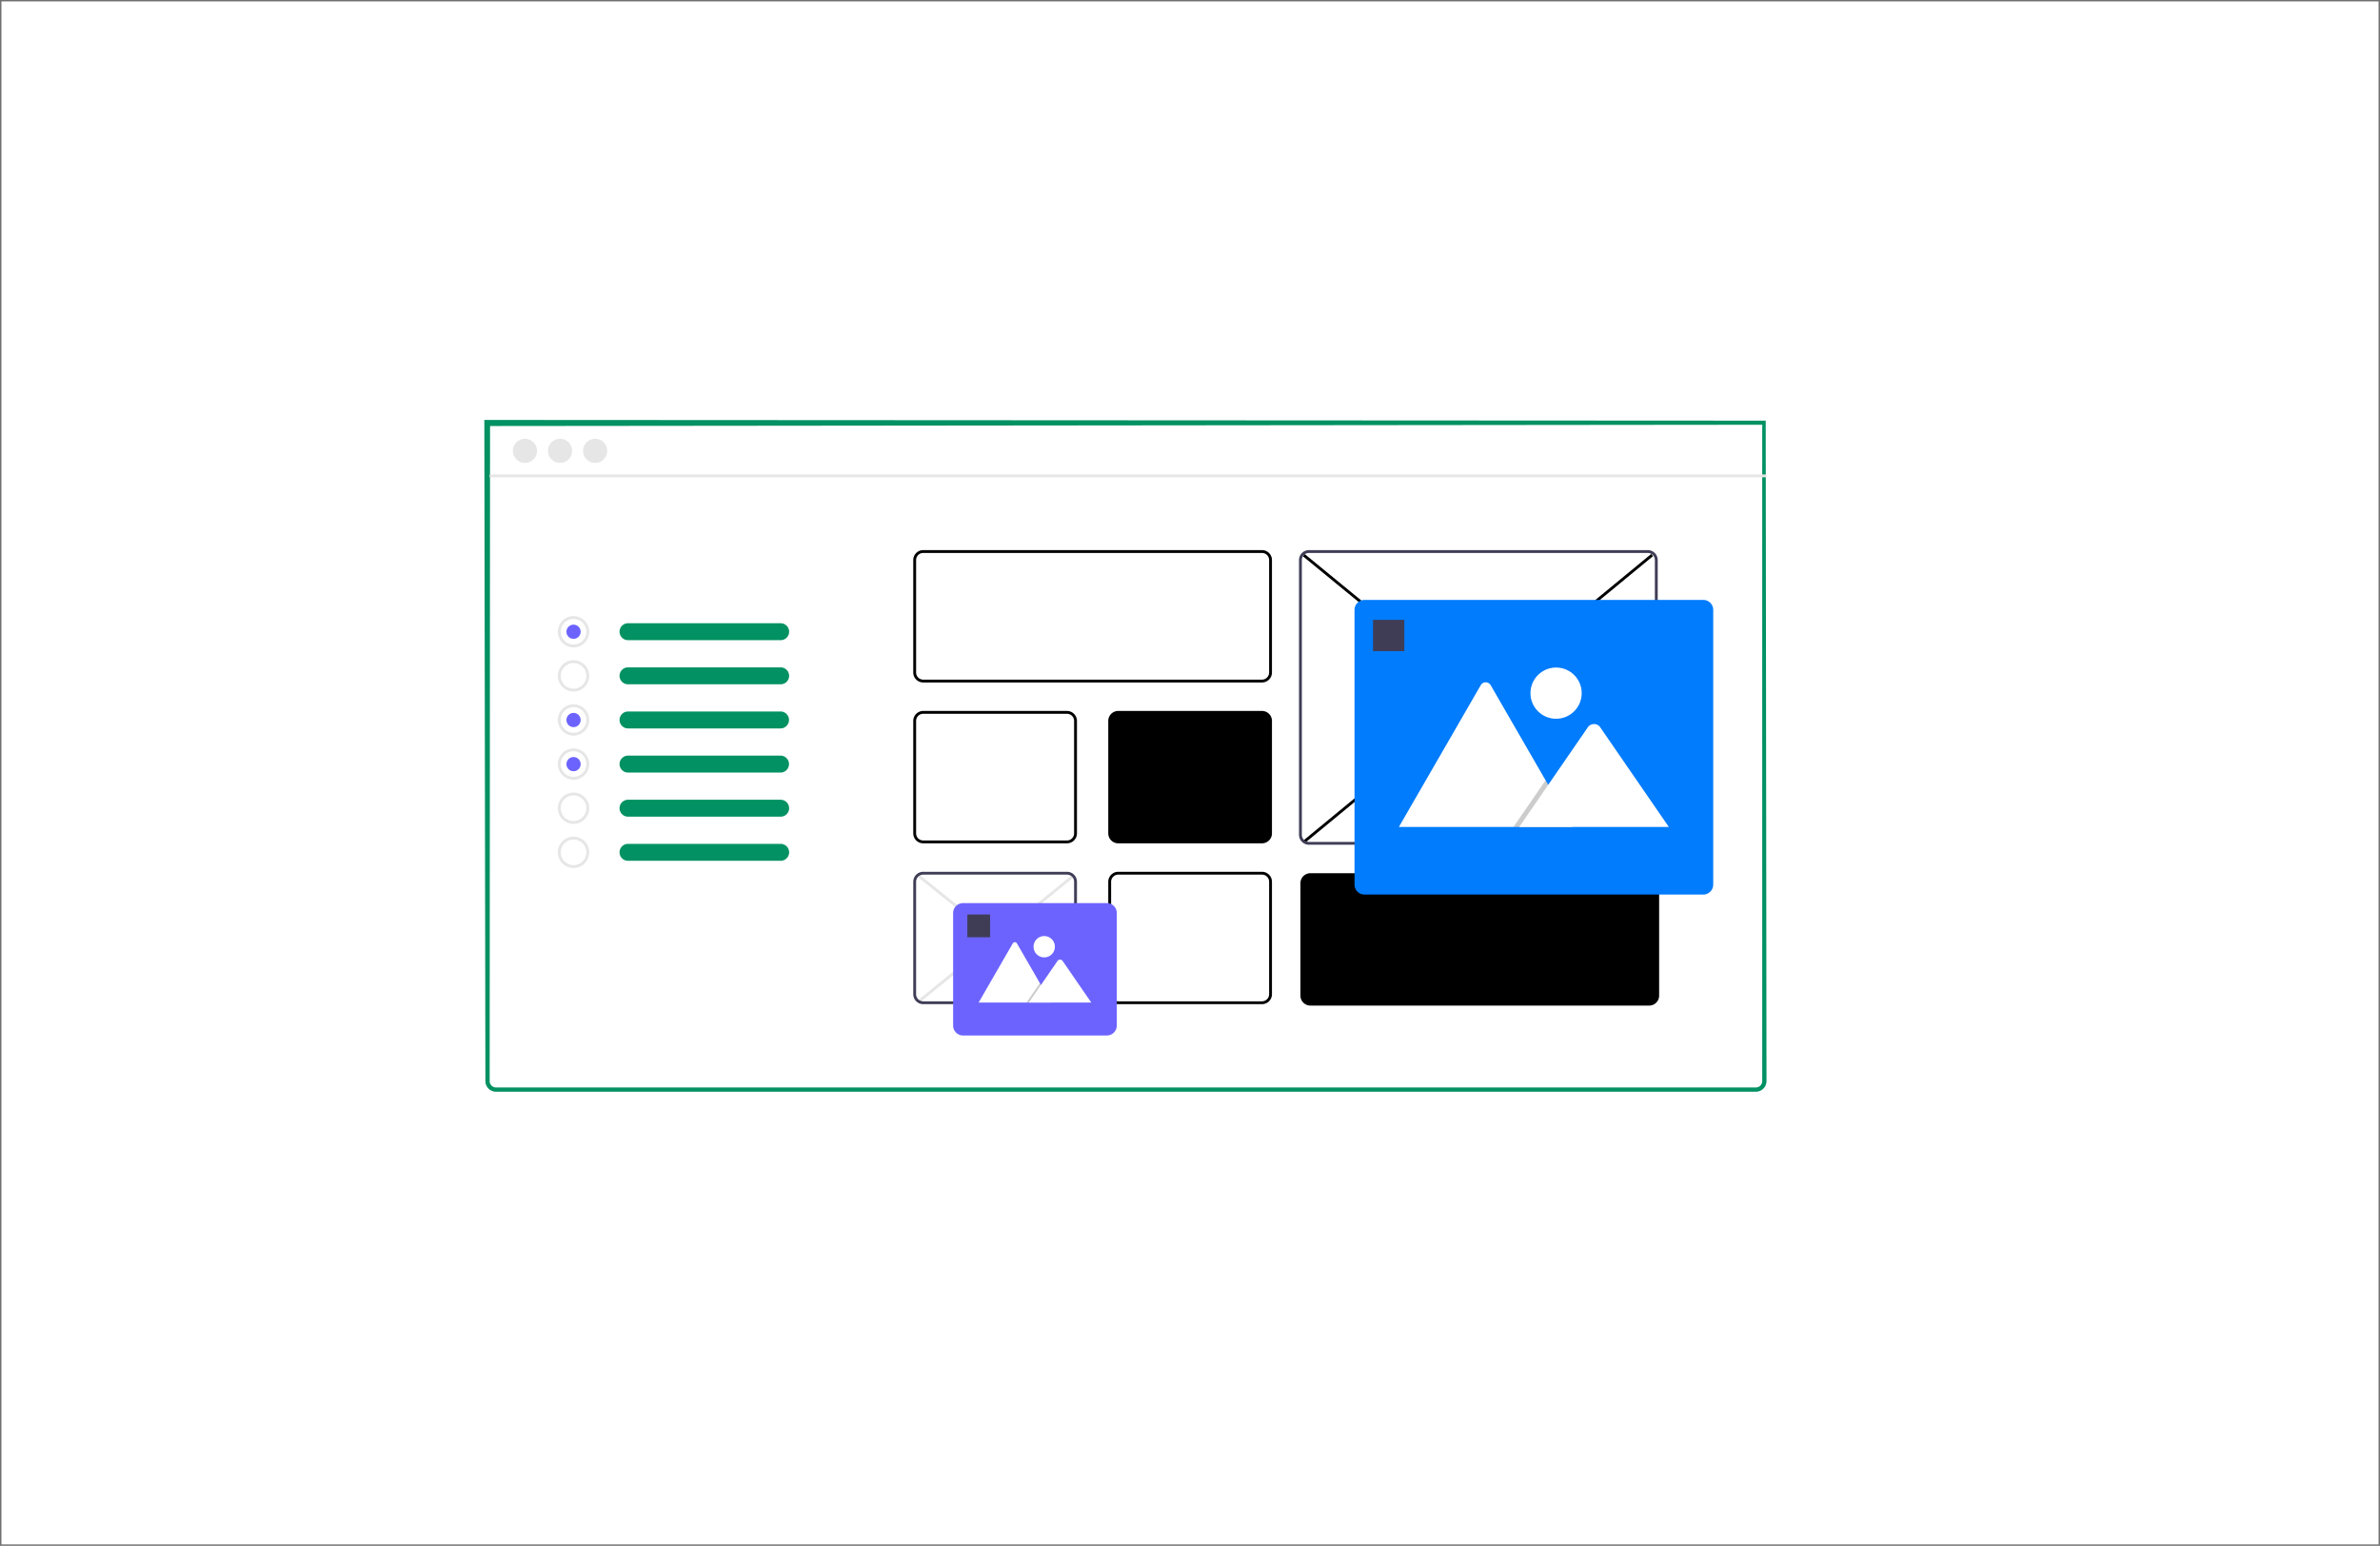 <svg xmlns="http://www.w3.org/2000/svg" width="1672" height="1086" viewBox="0 0 1672 1086">
  <g id="Group_18" data-name="Group 18" transform="translate(3956 -12941)">
    <g id="Rectangle_52" data-name="Rectangle 52" transform="translate(-3956 12941)" fill="#fff" stroke="#707070" stroke-width="1">
      <rect width="1672" height="1086" stroke="none"/>
      <rect x="0.5" y="0.5" width="1671" height="1085" fill="none"/>
    </g>
    <rect id="Rectangle_53" data-name="Rectangle 53" width="1.999" height="138.039" transform="matrix(0.626, -0.78, 0.78, 0.626, -3311.083, 13557.282)" fill="#e6e6e6"/>
    <rect id="Rectangle_54" data-name="Rectangle 54" width="138.691" height="2.001" transform="translate(-3311.095 13643.683) rotate(-39.097)" fill="#e6e6e6"/>
    <rect id="Rectangle_55" data-name="Rectangle 55" width="2" height="316.241" transform="matrix(0.634, -0.773, 0.773, 0.634, -3040.672, 13331.804)"/>
    <rect id="Rectangle_56" data-name="Rectangle 56" width="316.876" height="2" transform="matrix(0.772, -0.636, 0.636, 0.772, -3040.644, 13531.731)"/>
    <path id="Path_187" data-name="Path 187" d="M1021.164,214.285l-900.2-.489h0l.746,464.47a7.5,7.5,0,0,0,7.5,7.5h885a7.531,7.531,0,0,0,6.03-3.06,6.571,6.571,0,0,0,.95-1.72,7.235,7.235,0,0,0,.52-2.72l-.546-463.981s4.142,0,0,0Zm-2.454,463.981a4.507,4.507,0,0,1-4.5,4.5h-885a4.507,4.507,0,0,1-4.5-4.5l.273-460.206c-.031,0,.185-.041,0,0l893.727-.885c.1.057,0,1.608,0,4.091Z" transform="translate(-3736.71 13022.234)" fill="#029162"/>
    <rect id="Rectangle_57" data-name="Rectangle 57" width="897" height="2" transform="translate(-3612 13274.33)" fill="#e6e6e6"/>
    <path id="Path_190" data-name="Path 190" d="M667.29,398.234h-238a7.008,7.008,0,0,1-7-7v-79a7.008,7.008,0,0,1,7-7h238a7.008,7.008,0,0,1,7,7v79A7.008,7.008,0,0,1,667.29,398.234Zm-238-91a5.006,5.006,0,0,0-5,5v79a5.006,5.006,0,0,0,5,5h238a5.006,5.006,0,0,0,5-5v-79a5.006,5.006,0,0,0-5-5Z" transform="translate(-3736.71 13022.234)"/>
    <path id="Path_191" data-name="Path 191" d="M939.29,625.234h-238a7.008,7.008,0,0,1-7-7v-79a7.008,7.008,0,0,1,7-7h238a7.008,7.008,0,0,1,7,7v79A7.008,7.008,0,0,1,939.29,625.234Z" transform="translate(-3736.71 13022.234)"/>
    <path id="Path_192" data-name="Path 192" d="M530.29,511.234h-101a7.008,7.008,0,0,1-7-7v-79a7.008,7.008,0,0,1,7-7h101a7.008,7.008,0,0,1,7,7v79a7.008,7.008,0,0,1-7,7Zm-101-91a5.006,5.006,0,0,0-5,5v79a5.006,5.006,0,0,0,5,5h101a5.006,5.006,0,0,0,5-5v-79a5.006,5.006,0,0,0-5-5Z" transform="translate(-3736.71 13022.234)"/>
    <path id="Path_193" data-name="Path 193" d="M667.29,511.234h-101a7.008,7.008,0,0,1-7-7v-79a7.008,7.008,0,0,1,7-7h101a7.008,7.008,0,0,1,7,7v79a7.008,7.008,0,0,1-7,7Z" transform="translate(-3736.71 13022.234)"/>
    <path id="Path_194" data-name="Path 194" d="M530.29,624.234h-101a7.008,7.008,0,0,1-7-7v-79a7.008,7.008,0,0,1,7-7h101a7.008,7.008,0,0,1,7,7v79A7.008,7.008,0,0,1,530.29,624.234Zm-101-91a5.006,5.006,0,0,0-5,5v79a5.006,5.006,0,0,0,5,5h101a5.006,5.006,0,0,0,5-5v-79a5.006,5.006,0,0,0-5-5Z" transform="translate(-3736.71 13022.234)" fill="#3f3d56"/>
    <path id="Path_195" data-name="Path 195" d="M667.29,624.234h-101a7.008,7.008,0,0,1-7-7v-79a7.008,7.008,0,0,1,7-7h101a7.008,7.008,0,0,1,7,7v79A7.008,7.008,0,0,1,667.29,624.234Zm-101-91a5.006,5.006,0,0,0-5,5v79a5.006,5.006,0,0,0,5,5h101a5.006,5.006,0,0,0,5-5v-79a5.006,5.006,0,0,0-5-5Z" transform="translate(-3736.71 13022.234)"/>
    <path id="Path_196" data-name="Path 196" d="M938.29,512.234h-238a7.008,7.008,0,0,1-7-7v-193a7.008,7.008,0,0,1,7-7h238a7.008,7.008,0,0,1,7,7v193a7.008,7.008,0,0,1-7,7Zm-238-205a5.006,5.006,0,0,0-5,5v193a5.006,5.006,0,0,0,5,5h238a5.006,5.006,0,0,0,5-5v-193a5.006,5.006,0,0,0-5-5Z" transform="translate(-3736.71 13022.234)" fill="#3f3d56"/>
    <path id="Path_197" data-name="Path 197" d="M977.29,547.234h-238a7.008,7.008,0,0,1-7-7v-193a7.008,7.008,0,0,1,7-7h238a7.008,7.008,0,0,1,7,7v193a7.008,7.008,0,0,1-7,7Z" transform="translate(-3736.71 13022.234)" fill="#017cfd"/>
    <path id="Path_198" data-name="Path 198" d="M885.443,499.734H763.938a2.479,2.479,0,0,1-.454-.036l57.466-99.54a4.024,4.024,0,0,1,7,0l38.567,66.8,1.848,3.2Z" transform="translate(-3736.71 13022.234)" fill="#fff"/>
    <path id="Path_199" data-name="Path 199" d="M763.733,285.968H722.248l20.365-29.581,1.466-2.131.733-1.065,1.848,3.2Z" transform="translate(-3615 13236)" opacity="0.2" style="isolation: isolate"/>
    <path id="Path_200" data-name="Path 200" d="M953.1,499.734H848l20.365-29.581,1.466-2.131,26.537-38.549a5.37,5.37,0,0,1,7.971-.476,4.806,4.806,0,0,1,.382.477Z" transform="translate(-3736.71 13022.234)" fill="#fff"/>
    <circle id="Ellipse_78" data-name="Ellipse 78" cx="18" cy="18" r="18" transform="translate(-2880.82 13409.968)" fill="#fff"/>
    <rect id="Rectangle_58" data-name="Rectangle 58" width="22" height="22" transform="translate(-2991.42 13376.468)" fill="#3f3d56"/>
    <path id="Path_201" data-name="Path 201" d="M558.29,646.234h-101a7.008,7.008,0,0,1-7-7v-79a7.008,7.008,0,0,1,7-7h101a7.008,7.008,0,0,1,7,7v79A7.008,7.008,0,0,1,558.29,646.234Z" transform="translate(-3736.71 13022.234)" fill="#6c63ff"/>
    <path id="Path_202" data-name="Path 202" d="M519.121,623.1H468.416a1.043,1.043,0,0,1-.19-.015l23.981-41.539a1.679,1.679,0,0,1,2.923,0l16.094,27.876.771,1.334Z" transform="translate(-3736.71 13022.234)" fill="#fff"/>
    <path id="Path_203" data-name="Path 203" d="M397.411,409.337H380.1l8.5-12.344.612-.889.305-.445.771,1.334Z" transform="translate(-3615 13236)" opacity="0.2" style="isolation: isolate"/>
    <path id="Path_204" data-name="Path 204" d="M547.353,623.1H503.5l8.5-12.344.612-.889,11.074-16.087a2.241,2.241,0,0,1,3.326-.2,1.99,1.99,0,0,1,.159.2Z" transform="translate(-3736.71 13022.234)" fill="#fff"/>
    <circle id="Ellipse_79" data-name="Ellipse 79" cx="7.512" cy="7.512" r="7.512" transform="translate(-3229.921 13598.599)" fill="#fff"/>
    <rect id="Rectangle_59" data-name="Rectangle 59" width="16" height="16" transform="translate(-3276.42 13583.468)" fill="#3f3d56"/>
    <path id="Path_40" data-name="Path 40" d="M221.908,356.619a5.946,5.946,0,1,0,0,11.893H328.994a5.947,5.947,0,1,0,.2-11.892q-.1,0-.2,0Z" transform="translate(-3736.71 13022.234)" fill="#029162"/>
    <path id="Path_40-2" data-name="Path 40" d="M221.908,387.619a5.946,5.946,0,1,0,0,11.893H328.994a5.947,5.947,0,1,0,.2-11.892q-.1,0-.2,0Z" transform="translate(-3736.71 13022.234)" fill="#029162"/>
    <path id="Path_40-3" data-name="Path 40" d="M221.908,418.619a5.946,5.946,0,1,0,0,11.893H328.994a5.947,5.947,0,0,0,.2-11.892q-.1,0-.2,0Z" transform="translate(-3736.71 13022.234)" fill="#029162"/>
    <path id="Path_40-4" data-name="Path 40" d="M221.908,449.619a5.946,5.946,0,1,0,0,11.893H328.994a5.947,5.947,0,0,0,.2-11.892q-.1,0-.2,0Z" transform="translate(-3736.71 13022.234)" fill="#029162"/>
    <path id="Path_40-5" data-name="Path 40" d="M221.908,480.619a5.946,5.946,0,1,0,0,11.893H328.994a5.947,5.947,0,1,0,.2-11.892q-.1,0-.2,0Z" transform="translate(-3736.71 13022.234)" fill="#029162"/>
    <path id="Path_40-6" data-name="Path 40" d="M221.908,511.619a5.946,5.946,0,1,0,0,11.893H328.994a5.947,5.947,0,1,0,.2-11.892q-.1,0-.2,0Z" transform="translate(-3736.71 13022.234)" fill="#029162"/>
    <path id="Path_205" data-name="Path 205" d="M183.637,373.6a11,11,0,1,1,11-11A11,11,0,0,1,183.637,373.6Zm0-20a9,9,0,1,0,9,9,9,9,0,0,0-9-9Z" transform="translate(-3736.71 13022.234)" fill="#e6e6e6"/>
    <path id="Path_206" data-name="Path 206" d="M183.637,404.6a11,11,0,1,1,11-11A11,11,0,0,1,183.637,404.6Zm0-20a9,9,0,1,0,9,9,9,9,0,0,0-9-9Z" transform="translate(-3736.71 13022.234)" fill="#e6e6e6"/>
    <path id="Path_207" data-name="Path 207" d="M183.637,435.566a11,11,0,1,1,11-11A11,11,0,0,1,183.637,435.566Zm0-20a9,9,0,1,0,9,9,9,9,0,0,0-9-9Z" transform="translate(-3736.71 13022.234)" fill="#e6e6e6"/>
    <path id="Path_208" data-name="Path 208" d="M183.637,466.566a11,11,0,1,1,11-11,11,11,0,0,1-11,11Zm0-20a9,9,0,1,0,9,9,9,9,0,0,0-9-9Z" transform="translate(-3736.71 13022.234)" fill="#e6e6e6"/>
    <path id="Path_209" data-name="Path 209" d="M183.637,497.566a11,11,0,1,1,11-11,11,11,0,0,1-11,11Zm0-20a9,9,0,1,0,9,9,9,9,0,0,0-9-9Z" transform="translate(-3736.71 13022.234)" fill="#e6e6e6"/>
    <path id="Path_210" data-name="Path 210" d="M183.637,528.566a11,11,0,1,1,11-11A11,11,0,0,1,183.637,528.566Zm0-20a9,9,0,1,0,9,9,9,9,0,0,0-9-9Z" transform="translate(-3736.71 13022.234)" fill="#e6e6e6"/>
    <circle id="Ellipse_80" data-name="Ellipse 80" cx="5" cy="5" r="5" transform="translate(-3558.073 13379.831)" fill="#6c63ff"/>
    <circle id="Ellipse_81" data-name="Ellipse 81" cx="5" cy="5" r="5" transform="translate(-3558.073 13441.831)" fill="#6c63ff"/>
    <circle id="Ellipse_82" data-name="Ellipse 82" cx="5" cy="5" r="5" transform="translate(-3558.073 13472.831)" fill="#6c63ff"/>
    <circle id="Ellipse_84" data-name="Ellipse 84" cx="8.5" cy="8.5" r="8.5" transform="translate(-3595.71 13249.234)" fill="#e6e6e6"/>
    <circle id="Ellipse_85" data-name="Ellipse 85" cx="8.5" cy="8.5" r="8.5" transform="translate(-3571.06 13249.234)" fill="#e6e6e6"/>
    <circle id="Ellipse_86" data-name="Ellipse 86" cx="8.5" cy="8.5" r="8.5" transform="translate(-3546.41 13249.234)" fill="#e6e6e6"/>
  </g>
</svg>
